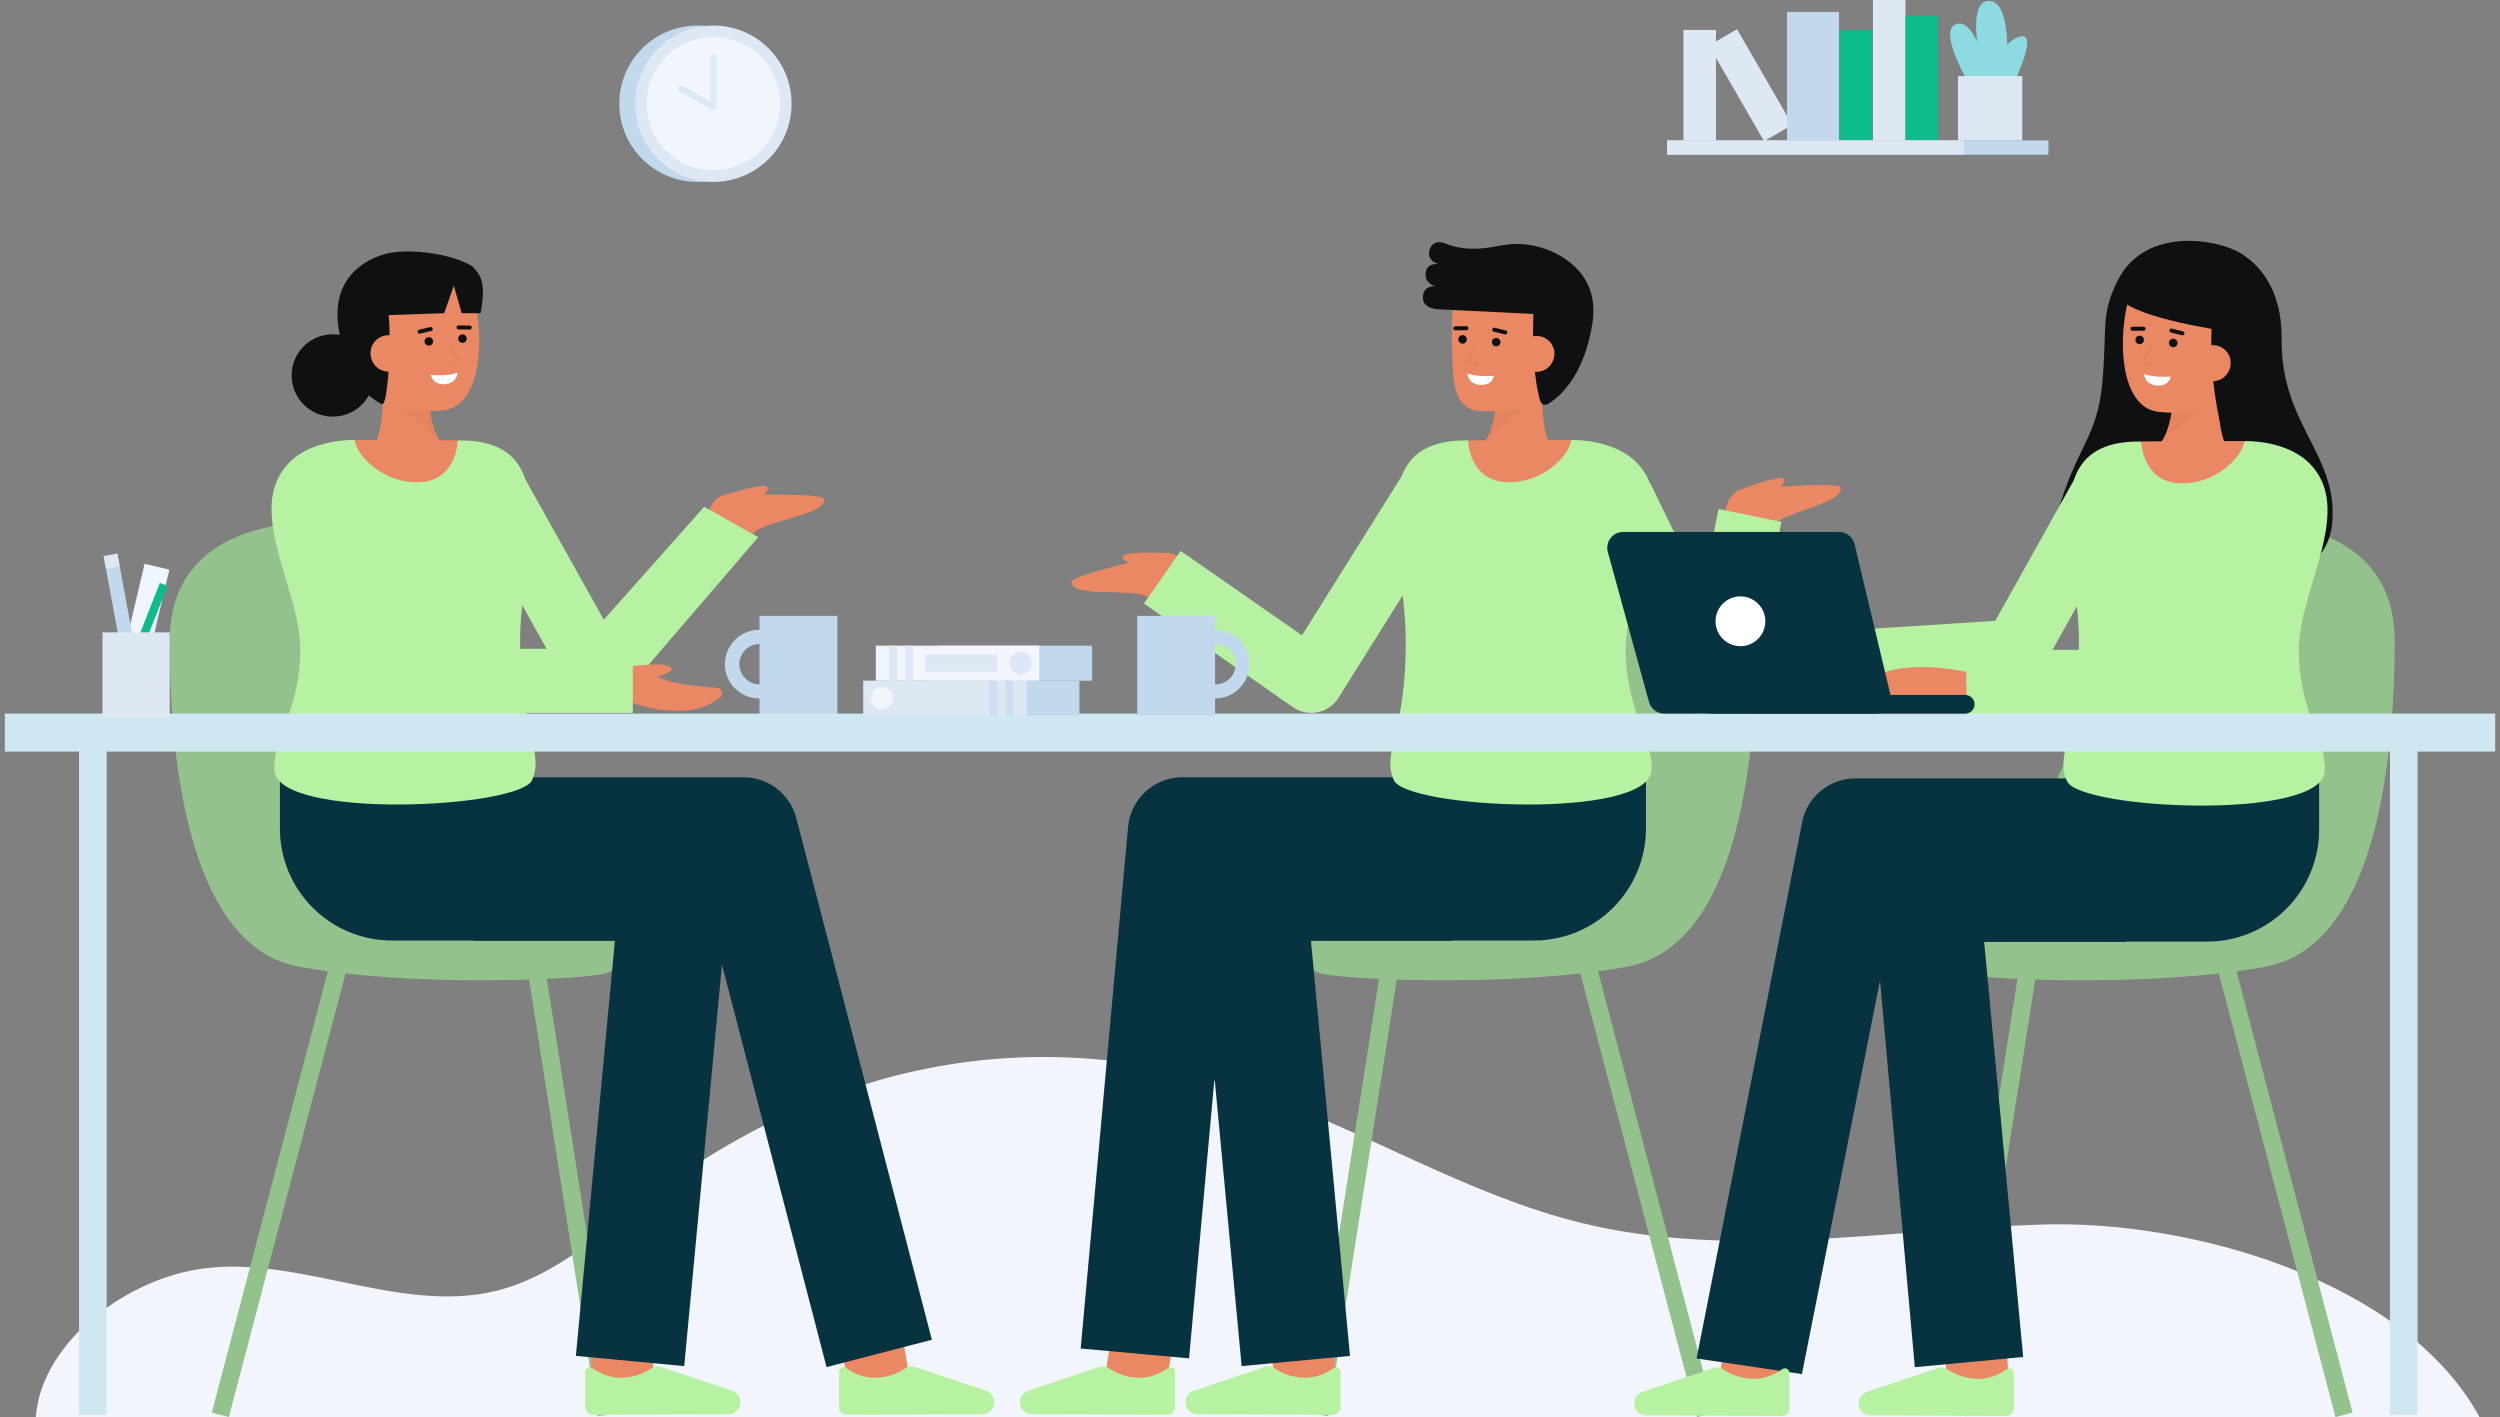 <svg width="404" height="229" viewBox="0 0 404 229" fill="none" xmlns="http://www.w3.org/2000/svg">
<rect x="0" y="0" width="404" height="229" fill="#808080" stroke="none"/>
<g clip-path="url(#clip0_431_319)">
<path d="M122.74 112.875V115.601H135.32V99.522H122.74V101.779C122.007 101.773 121.28 101.911 120.601 102.187C119.921 102.463 119.304 102.87 118.783 103.386C118.262 103.902 117.849 104.516 117.567 105.192C117.285 105.869 117.14 106.594 117.14 107.327C117.14 108.06 117.285 108.786 117.567 109.462C117.849 110.139 118.262 110.753 118.783 111.269C119.304 111.785 119.921 112.192 120.601 112.468C121.28 112.744 122.007 112.882 122.74 112.875ZM119.48 107.325C119.481 106.897 119.565 106.474 119.729 106.079C119.893 105.684 120.133 105.325 120.436 105.023C120.739 104.72 121.098 104.481 121.493 104.317C121.888 104.154 122.312 104.07 122.74 104.07V110.582C122.312 110.582 121.888 110.498 121.493 110.334C121.097 110.171 120.738 109.931 120.435 109.628C120.133 109.326 119.893 108.967 119.729 108.572C119.565 108.176 119.48 107.753 119.48 107.325Z" fill="#C1D8ED"/>
<path d="M400.685 229H5.788C6.621 217.858 18.226 208.406 29.601 205.602C46.24 201.506 63.848 212.77 80.45 208.534C89.882 206.131 97.307 199.125 105.109 193.309C134.546 171.362 167.505 164.876 202.341 176.491C220.548 182.56 237.139 193.175 255.79 197.686C279.909 203.523 305.13 198.684 329.933 197.885C354.086 197.108 388.696 206.952 400.685 229Z" fill="#F3F5FD"/>
<path d="M257.653 154.724L254.895 155.45L274.238 228.999L276.996 228.273L257.653 154.724Z" fill="#94C28D"/>
<path d="M223.37 154.865L211.836 228.414L214.653 228.856L226.188 155.307L223.37 154.865Z" fill="#94C28D"/>
<path d="M260.241 84.536C260.241 84.536 283.8 83.048 283.8 103.631C283.8 124.214 280.33 152.981 262.969 156.205C245.608 159.429 219.962 158.456 214.008 157.447C206.693 156.207 203.504 139.237 213.248 138.102C240.898 134.877 227.507 86.768 260.241 84.536Z" fill="#94C28D"/>
<path d="M252.22 74.155C252.22 74.155 248.545 72.206 249.366 62.198L241.771 60.792C241.771 60.792 242.624 69.765 238.782 72.614L252.22 74.155Z" fill="#E98862"/>
<g opacity="0.15">
<path opacity="0.15" d="M240.338 70.736L246.646 65.91L241.691 65.858C241.548 67.554 241.089 69.209 240.338 70.736Z" fill="black"/>
</g>
<path d="M253.673 58.317C253.148 61.353 251.491 64.229 248.812 65.209C245.632 66.374 243.277 66.453 239.611 66.453C234.609 66.453 234.774 61.235 234.633 55.978C234.491 50.699 234.912 45.036 236.889 43.197C240.834 39.526 252.419 41.851 253.828 47.992C254.557 51.168 254.173 55.427 253.673 58.317Z" fill="#E98862"/>
<path d="M231.952 46.248C231.952 46.248 229.903 45.79 230.464 43.747C230.836 42.392 232.572 42.693 232.572 42.693C232.572 42.693 230.928 42.392 230.928 40.957C230.928 40.054 231.623 38.521 233.719 39.397C236.178 40.424 238.982 40.292 241.115 39.934C242.322 39.669 243.546 39.496 244.778 39.416H244.785C246.201 39.392 247.614 39.581 248.974 39.977C252.786 41.118 258.555 44.535 257.329 52.284C255.96 60.932 251.902 64.239 250.117 65.3C250.011 65.364 249.892 65.402 249.769 65.413C249.647 65.424 249.523 65.407 249.408 65.364C249.292 65.32 249.188 65.25 249.104 65.16C249.019 65.071 248.956 64.963 248.92 64.845C248.414 63.224 247.541 59.146 247.785 50.737C236.067 50.162 232.697 49.988 232.697 49.988C232.697 49.988 229.937 50.091 229.937 48.076C229.937 46.061 231.952 46.248 231.952 46.248Z" fill="#0F1011"/>
<path d="M241.781 55.978C242.162 55.978 242.47 55.67 242.47 55.289C242.47 54.909 242.162 54.601 241.781 54.601C241.401 54.601 241.093 54.909 241.093 55.289C241.093 55.67 241.401 55.978 241.781 55.978Z" fill="#0F1011"/>
<path d="M236.348 55.533C236.729 55.533 237.037 55.224 237.037 54.844C237.037 54.464 236.729 54.155 236.348 54.155C235.968 54.155 235.66 54.464 235.66 54.844C235.66 55.224 235.968 55.533 236.348 55.533Z" fill="#0F1011"/>
<path d="M235.157 53.377C235.073 53.374 234.994 53.34 234.935 53.28C234.877 53.22 234.844 53.139 234.843 53.056C234.843 52.972 234.875 52.891 234.933 52.831C234.99 52.77 235.069 52.734 235.153 52.73L236.978 52.708C237.063 52.709 237.144 52.743 237.205 52.802C237.265 52.861 237.301 52.942 237.305 53.027C237.305 53.069 237.297 53.112 237.282 53.151C237.266 53.191 237.243 53.227 237.213 53.257C237.183 53.287 237.148 53.312 237.109 53.328C237.07 53.345 237.028 53.354 236.985 53.354L235.161 53.377H235.157Z" fill="#0F1011"/>
<path d="M243.268 54.043C243.243 54.043 243.217 54.04 243.192 54.034L241.393 53.601C241.351 53.591 241.312 53.573 241.277 53.548C241.242 53.524 241.213 53.492 241.19 53.456C241.167 53.419 241.152 53.379 241.145 53.336C241.139 53.294 241.14 53.251 241.15 53.209C241.16 53.167 241.179 53.128 241.204 53.094C241.229 53.059 241.261 53.03 241.298 53.008C241.335 52.986 241.375 52.971 241.418 52.965C241.46 52.959 241.503 52.961 241.545 52.971L243.343 53.404C243.42 53.423 243.488 53.469 243.533 53.534C243.578 53.599 243.598 53.678 243.589 53.757C243.58 53.835 243.542 53.908 243.483 53.961C243.424 54.013 243.348 54.042 243.268 54.043Z" fill="#0F1011"/>
<path d="M245.365 56.975C245.313 57.74 245.565 58.495 246.065 59.077C246.566 59.658 247.275 60.019 248.04 60.081C248.805 60.144 249.563 59.903 250.152 59.41C250.74 58.918 251.111 58.214 251.184 57.45C251.222 57.067 251.183 56.679 251.068 56.312C250.953 55.944 250.766 55.603 250.517 55.309C250.267 55.015 249.961 54.775 249.617 54.601C249.273 54.428 248.897 54.326 248.513 54.301C246.432 54.236 245.496 55.367 245.365 56.975Z" fill="#E98862"/>
<g opacity="0.15">
<path opacity="0.15" d="M238.724 59.109C238.781 59.109 238.836 59.089 238.879 59.052C238.923 59.015 238.951 58.963 238.96 58.907C238.968 58.851 238.956 58.793 238.926 58.745C238.895 58.697 238.849 58.661 238.794 58.645L237.393 58.214L238.373 56.033C238.398 55.975 238.399 55.911 238.377 55.852C238.354 55.794 238.31 55.747 238.253 55.721C238.196 55.696 238.131 55.694 238.072 55.715C238.014 55.737 237.966 55.781 237.94 55.838L236.85 58.265C236.836 58.296 236.829 58.329 236.829 58.363C236.829 58.396 236.836 58.43 236.85 58.461C236.864 58.491 236.884 58.519 236.909 58.541C236.935 58.563 236.964 58.58 236.997 58.59L238.654 59.099C238.677 59.106 238.701 59.109 238.724 59.109Z" fill="black"/>
</g>
<path d="M241.463 60.714C241.463 60.714 238.921 60.982 237.138 60.359C237.138 60.359 237.152 62.033 239.164 62.198C241.175 62.363 241.463 60.714 241.463 60.714Z" fill="white"/>
<path d="M215.207 214.399L205.255 215.166L206.151 226.792L216.103 226.025L215.207 214.399Z" fill="#E98862"/>
<path d="M193.503 228.548C193.235 228.547 192.969 228.491 192.724 228.382C192.478 228.274 192.258 228.116 192.076 227.919C191.894 227.721 191.755 227.488 191.667 227.235C191.579 226.981 191.545 226.712 191.566 226.444C191.595 226.073 191.729 225.718 191.953 225.421C192.177 225.124 192.481 224.897 192.83 224.767L204.447 220.876C204.672 220.802 204.911 220.777 205.146 220.803C205.382 220.829 205.609 220.906 205.813 221.028C207.41 222.136 209.32 222.703 211.263 222.644C212.776 222.537 214.229 222.006 215.456 221.113C215.563 221.024 215.694 220.968 215.832 220.951C215.971 220.934 216.111 220.957 216.237 221.017C216.363 221.077 216.469 221.171 216.544 221.289C216.618 221.407 216.657 221.544 216.657 221.683V227.364C216.657 227.532 216.624 227.698 216.559 227.852C216.495 228.007 216.401 228.148 216.282 228.266C216.163 228.384 216.022 228.478 215.867 228.542C215.712 228.605 215.546 228.638 215.379 228.637L193.503 228.548Z" fill="#B7F2A2"/>
<path d="M179.971 213.955L178.016 225.581L187.859 227.237L189.814 215.611L179.971 213.955Z" fill="#E98862"/>
<path d="M239.08 125.64V125.609H191.053C188.858 125.609 186.742 126.43 185.122 127.91C183.501 129.39 182.493 131.423 182.295 133.609L174.639 217.919L192.154 219.51L196.269 174.188L200.649 220.761L218.158 219.114L211.851 152.04H234.76V151.989H247.883C250.261 151.989 252.615 151.52 254.811 150.611C257.007 149.701 259.003 148.367 260.684 146.686C262.365 145.005 263.699 143.01 264.608 140.813C265.518 138.617 265.986 136.263 265.986 133.885V125.64H239.08Z" fill="#073341"/>
<path d="M166.742 228.548C166.473 228.547 166.208 228.491 165.962 228.382C165.717 228.274 165.496 228.116 165.314 227.919C165.133 227.721 164.994 227.488 164.906 227.235C164.818 226.981 164.783 226.712 164.804 226.444C164.833 226.073 164.968 225.718 165.191 225.421C165.415 225.124 165.719 224.897 166.068 224.767L177.686 220.876C177.911 220.801 178.149 220.776 178.385 220.802C178.621 220.829 178.848 220.905 179.051 221.028C180.648 222.136 182.559 222.702 184.502 222.644C186.015 222.536 187.468 222.006 188.694 221.112C188.802 221.024 188.932 220.968 189.071 220.951C189.209 220.934 189.35 220.957 189.475 221.017C189.601 221.076 189.708 221.171 189.782 221.289C189.857 221.407 189.896 221.543 189.895 221.683V227.364C189.895 227.531 189.862 227.697 189.798 227.852C189.734 228.007 189.64 228.147 189.521 228.265C189.402 228.384 189.261 228.477 189.106 228.541C188.951 228.605 188.785 228.637 188.617 228.636L166.742 228.548Z" fill="#B7F2A2"/>
<path d="M278.609 84.6C278.609 84.6 278.343 78.896 282.434 78.953C285.015 78.988 297.192 77.7 297.44 78.802C298.052 81.529 286.923 82.86 286.06 85.484L278.609 84.6Z" fill="#E98862"/>
<path d="M281.003 79.221C281.003 79.221 286.564 77.038 287.976 77.287C289.227 77.507 286.774 79.667 286.774 79.667L281.003 79.221Z" fill="#E98862"/>
<path d="M192.844 93.756C192.844 93.756 191.327 88.252 187.455 89.573C185.013 90.408 173.036 92.959 173.143 94.084C173.407 96.866 184.4 94.68 186.034 96.907L192.844 93.756Z" fill="#E98862"/>
<path d="M188.899 89.385C188.899 89.385 182.936 89.034 181.67 89.709C180.549 90.307 183.551 91.599 183.551 91.599L188.899 89.385Z" fill="#E98862"/>
<path d="M277.721 82.259L275.065 95.306L266.652 78.036L266.608 78.058C266.121 76.788 265.37 75.636 264.404 74.679C262.237 72.512 258.482 71.105 253.909 71.1C253.567 73.766 237.373 73.776 237.25 71.162C236.632 71.171 236.152 71.186 235.852 71.195C230.523 71.425 227.789 73.63 226.508 76.955L210.399 102.667L190.779 89.021L184.861 97.529L208.945 114.279C209.521 114.679 210.172 114.959 210.859 115.1C211.546 115.242 212.255 115.242 212.942 115.102C213.63 114.961 214.281 114.682 214.857 114.283C215.434 113.883 215.923 113.37 216.295 112.776L226.675 96.21C226.935 98.539 227.145 100.835 227.169 103.004C227.35 118.437 223.186 121.346 225.24 126.061C227.231 130.638 266.363 132.539 266.886 124.488C267.219 119.364 262.703 114.891 262.703 104.905C262.703 102.27 263.346 99.439 264.151 96.567L272.437 113.577C272.911 114.551 273.678 115.352 274.63 115.867C275.583 116.383 276.673 116.587 277.748 116.45C278.823 116.314 279.827 115.844 280.621 115.107C281.415 114.37 281.958 113.403 282.173 112.341L287.877 84.326L277.721 82.259Z" fill="#B7F2A2"/>
<path d="M237.251 71.162C237.374 73.776 238.8 77.621 243.182 77.906C249.034 78.296 253.568 73.766 253.91 71.1H253.891C248.14 71.1 240.611 71.109 237.251 71.162Z" fill="#E98862"/>
<path d="M360.829 154.724L358.071 155.449L377.414 228.998L380.172 228.273L360.829 154.724Z" fill="#94C28D"/>
<path d="M326.546 154.866L315.011 228.414L317.829 228.856L329.363 155.307L326.546 154.866Z" fill="#94C28D"/>
<path d="M363.417 84.536C363.417 84.536 386.976 83.048 386.976 103.631C386.976 124.214 383.506 152.981 366.145 156.205C348.784 159.429 323.139 158.456 317.185 157.447C309.869 156.207 306.68 139.237 316.424 138.102C344.074 134.877 330.683 86.768 363.417 84.536Z" fill="#94C28D"/>
<path d="M368.714 54.844C368.787 47.777 365.994 43.397 362.206 40.992C358.47 38.62 346.751 36.555 342.309 45.168C339.409 50.788 340.554 52.797 339.733 61.8C338.912 70.802 335.756 71.746 332.556 82.657C330.046 91.216 344.106 95.76 356.279 95.367C368.452 94.975 376.171 92.278 376.877 84.536C377.892 73.424 368.571 68.694 368.714 54.844Z" fill="#0F1011"/>
<path d="M361.46 74.386C361.46 74.386 357.803 72.403 358.715 62.403L351.135 60.926C351.135 60.926 351.906 69.906 348.038 72.719L361.46 74.386Z" fill="#E98862"/>
<g opacity="0.15">
<path opacity="0.15" d="M349.611 70.856L355.964 66.088L351.01 65.993C350.85 67.687 350.376 69.336 349.611 70.856Z" fill="black"/>
</g>
<path d="M363.059 58.558C362.505 61.59 360.822 64.45 358.135 65.406C355.205 66.538 352.042 66.936 348.923 66.565C340.617 65.807 342.435 46.921 346.415 43.285C350.395 39.65 361.957 42.081 363.309 48.235C364.008 51.42 363.585 55.674 363.059 58.558Z" fill="#E98862"/>
<path d="M351.196 56.112C351.576 56.112 351.885 55.804 351.885 55.423C351.885 55.043 351.576 54.735 351.196 54.735C350.816 54.735 350.507 55.043 350.507 55.423C350.507 55.804 350.816 56.112 351.196 56.112Z" fill="#0F1011"/>
<path d="M345.766 55.617C346.147 55.617 346.455 55.309 346.455 54.928C346.455 54.548 346.147 54.239 345.766 54.239C345.386 54.239 345.078 54.548 345.078 54.928C345.078 55.309 345.386 55.617 345.766 55.617Z" fill="#0F1011"/>
<path d="M344.59 53.449C344.506 53.446 344.427 53.411 344.369 53.35C344.311 53.29 344.279 53.21 344.279 53.126C344.279 53.042 344.311 52.962 344.369 52.901C344.427 52.841 344.506 52.806 344.59 52.803L346.415 52.796C346.498 52.8 346.578 52.835 346.636 52.895C346.694 52.956 346.726 53.036 346.726 53.12C346.726 53.203 346.694 53.284 346.636 53.344C346.578 53.405 346.498 53.44 346.415 53.443L344.59 53.449Z" fill="#0F1011"/>
<path d="M352.696 54.19C352.67 54.189 352.643 54.186 352.618 54.179L350.823 53.73C350.74 53.709 350.668 53.656 350.624 53.583C350.58 53.509 350.566 53.421 350.587 53.337C350.608 53.254 350.661 53.182 350.735 53.138C350.809 53.094 350.897 53.081 350.98 53.102L352.775 53.552C352.852 53.571 352.919 53.617 352.964 53.682C353.009 53.748 353.028 53.827 353.018 53.905C353.009 53.984 352.971 54.056 352.911 54.108C352.852 54.161 352.776 54.19 352.696 54.19Z" fill="#0F1011"/>
<path d="M350.828 60.844C350.828 60.844 348.283 61.089 346.507 60.45C346.507 60.45 346.507 62.125 348.516 62.308C350.525 62.491 350.828 60.844 350.828 60.844Z" fill="white"/>
<path d="M357.538 50.642C356.968 57.754 357.68 64.911 359.64 71.772C359.64 71.772 365.534 61.838 366.516 53.526C367.435 45.734 361.728 41.077 357.854 40.173C343.128 36.738 342.106 47.479 342.106 47.479C343.056 51.143 359.133 53.416 359.133 53.416" fill="#0F1011"/>
<path d="M354.646 58.423C354.576 59.195 354.815 59.962 355.31 60.557C355.806 61.152 356.517 61.526 357.288 61.596C358.06 61.667 358.827 61.428 359.422 60.932C360.017 60.437 360.391 59.725 360.461 58.954C360.503 58.571 360.467 58.184 360.355 57.815C360.244 57.446 360.06 57.103 359.813 56.807C359.567 56.511 359.263 56.268 358.92 56.092C358.578 55.915 358.203 55.81 357.819 55.781C355.739 55.694 354.792 56.818 354.646 58.423Z" fill="#E98862"/>
<g opacity="0.15">
<path opacity="0.15" d="M348.106 59.215C348.162 59.215 348.217 59.194 348.26 59.158C348.303 59.121 348.331 59.07 348.34 59.014C348.349 58.958 348.337 58.901 348.307 58.852C348.278 58.804 348.232 58.768 348.178 58.751L346.781 58.308L347.779 56.135C347.803 56.078 347.804 56.014 347.782 55.956C347.76 55.898 347.716 55.852 347.66 55.826C347.604 55.8 347.539 55.797 347.481 55.818C347.423 55.838 347.375 55.881 347.347 55.936L346.235 58.354C346.221 58.384 346.214 58.417 346.213 58.451C346.213 58.485 346.22 58.518 346.233 58.549C346.247 58.58 346.266 58.607 346.291 58.63C346.316 58.652 346.346 58.669 346.378 58.68L348.031 59.203C348.055 59.211 348.08 59.215 348.106 59.215Z" fill="black"/>
</g>
<path d="M295.381 102.822C295.381 102.822 283.598 100.025 278.588 104.967C278.46 105.093 278.374 105.254 278.34 105.43C278.306 105.606 278.326 105.788 278.397 105.953C278.467 106.117 278.586 106.256 278.738 106.352C278.889 106.448 279.066 106.497 279.245 106.491C282.057 106.39 285.887 106.617 288.212 107.664C287.399 108.044 286.571 108.531 286.756 108.852C287.271 109.744 295.386 109.303 295.386 109.303L295.381 102.822Z" fill="#E98862"/>
<path d="M323.993 214.575L314.041 215.343L314.938 226.969L324.89 226.201L323.993 214.575Z" fill="#E98862"/>
<path d="M302.291 228.724C302.034 228.723 301.781 228.672 301.544 228.572C301.308 228.473 301.093 228.329 300.913 228.147C300.733 227.964 300.59 227.749 300.493 227.511C300.396 227.274 300.346 227.02 300.347 226.764C300.347 226.716 300.347 226.669 300.353 226.621C300.382 226.25 300.517 225.895 300.741 225.598C300.964 225.301 301.268 225.074 301.617 224.944L313.235 221.052C313.46 220.978 313.698 220.953 313.934 220.979C314.17 221.005 314.397 221.082 314.6 221.204C316.197 222.313 318.108 222.879 320.051 222.821C321.564 222.713 323.017 222.182 324.243 221.289C324.351 221.2 324.482 221.145 324.62 221.128C324.758 221.111 324.898 221.134 325.024 221.193C325.15 221.253 325.257 221.347 325.331 221.465C325.405 221.583 325.445 221.72 325.445 221.859V227.54C325.445 227.877 325.31 228.201 325.072 228.44C324.833 228.679 324.509 228.813 324.172 228.813H324.166L302.291 228.724Z" fill="#B7F2A2"/>
<path d="M279.252 214.131L277.297 225.757L287.14 227.412L289.096 215.787L279.252 214.131Z" fill="#E98862"/>
<path d="M274.167 219.53L291.33 132.365C291.82 130.482 292.921 128.813 294.46 127.623C296 126.432 297.891 125.785 299.838 125.785H347.867V125.816H374.774V134.061C374.774 136.439 374.305 138.793 373.396 140.989C372.486 143.186 371.153 145.181 369.472 146.862C367.791 148.543 365.795 149.877 363.599 150.787C361.402 151.697 359.048 152.165 356.671 152.165H343.548V152.217H320.638L326.946 219.289L309.437 220.936L303.812 158.454L291.188 222.053L274.167 219.53Z" fill="#073341"/>
<path d="M317.74 115.381H335.005C333.986 120.865 332.692 123.169 334.028 126.236C336.019 130.813 375.151 132.714 375.674 124.663C376.007 119.539 371.492 115.061 371.492 105.08C371.492 95.098 380.679 82.341 373.193 74.855C371.026 72.688 367.271 71.281 362.698 71.276C362.356 73.942 346.162 73.952 346.039 71.338C345.421 71.347 344.941 71.361 344.641 71.371C339.061 71.611 336.326 74.016 335.126 77.606L322.435 100.322L294.544 102.118L295.164 111.128L317.741 110.569L317.74 115.381ZM335.957 103.179C335.964 103.815 335.962 104.422 335.957 105.017H331.686L335.631 97.954C335.809 99.742 335.939 101.499 335.958 103.179H335.957Z" fill="#B7F2A2"/>
<path d="M346.038 71.338C346.162 73.952 347.588 77.797 351.97 78.082C357.821 78.472 362.356 73.942 362.698 71.276H362.679C356.928 71.276 349.399 71.285 346.038 71.338Z" fill="#E98862"/>
<path d="M266.023 228.724C265.767 228.723 265.513 228.672 265.276 228.572C265.04 228.473 264.825 228.328 264.645 228.146C264.464 227.964 264.322 227.748 264.225 227.511C264.128 227.273 264.079 227.019 264.08 226.763C264.08 226.715 264.082 226.668 264.086 226.62C264.115 226.249 264.249 225.894 264.473 225.597C264.697 225.3 265.001 225.073 265.349 224.943L276.967 221.051C277.192 220.977 277.431 220.952 277.666 220.978C277.902 221.005 278.129 221.081 278.332 221.203C279.929 222.312 281.84 222.878 283.783 222.82C285.296 222.712 286.749 222.181 287.976 221.288C288.083 221.199 288.214 221.144 288.352 221.127C288.491 221.11 288.631 221.133 288.757 221.192C288.883 221.252 288.989 221.346 289.063 221.464C289.138 221.582 289.177 221.719 289.177 221.858V227.539C289.177 227.876 289.043 228.2 288.804 228.439C288.565 228.678 288.241 228.812 287.904 228.812H287.899L266.023 228.724Z" fill="#B7F2A2"/>
<path d="M317.743 108.581C317.743 108.581 305.96 105.784 300.95 110.726C300.822 110.852 300.736 111.013 300.702 111.189C300.668 111.365 300.687 111.547 300.758 111.711C300.829 111.876 300.948 112.015 301.099 112.111C301.251 112.207 301.427 112.255 301.606 112.249C304.419 112.148 308.249 112.376 310.574 113.422C309.76 113.803 308.933 114.289 309.118 114.611C309.632 115.502 317.748 115.062 317.748 115.062L317.743 108.581Z" fill="#E98862"/>
<path d="M280.707 4.726L276.153 7.356L285.077 22.812L289.631 20.182L280.707 4.726Z" fill="#DEE8F5"/>
<path d="M277.302 4.845H272.044V22.693H277.302V4.845Z" fill="#DEE8F5"/>
<path d="M307.931 0H302.672V22.693H307.931V0Z" fill="#DEE8F5"/>
<path d="M302.523 4.845H297.264V22.693H302.523V4.845Z" fill="#0CBC8B"/>
<path d="M313.191 2.551H307.932V22.693H313.191V2.551Z" fill="#0CBC8B"/>
<path d="M297.181 1.923H288.782V22.693H297.181V1.923Z" fill="#C1D8ED"/>
<path d="M321.615 16.762C321.615 16.762 321.59 7.885 326.049 6.031C330.508 4.177 323.832 16.762 323.832 16.762H321.615Z" fill="#8DDBE0"/>
<path d="M323.834 16.762C323.834 16.762 326.162 0.143 321.405 0.143C316.647 0.143 321.616 16.762 321.616 16.762" fill="#8DDBE0"/>
<path d="M322.407 17.494C322.407 17.494 320.173 2.683 316.192 3.871C312.211 5.06 320.842 17.961 320.842 17.961L322.407 17.494Z" fill="#8DDBE0"/>
<path d="M326.797 12.308H316.412V22.693H326.797V12.308Z" fill="#DEE8F5"/>
<path d="M331.028 22.693H269.414V25H331.028V22.693Z" fill="#C1D8ED"/>
<path d="M317.345 22.693H269.414V25H317.345V22.693Z" fill="#DEE8F5"/>
<path d="M53.569 154.725L34.223 228.273L36.981 228.998L56.327 155.45L53.569 154.725Z" fill="#94C28D"/>
<path d="M87.851 154.866L85.033 155.308L96.565 228.857L99.383 228.415L87.851 154.866Z" fill="#94C28D"/>
<path d="M50.979 84.536C50.979 84.536 27.42 83.048 27.42 103.631C27.42 124.214 30.892 152.981 48.251 156.205C65.61 159.429 91.257 158.456 97.212 157.447C104.527 156.207 107.716 139.237 97.972 138.102C70.32 134.877 83.713 86.768 50.979 84.536Z" fill="#94C28D"/>
<path d="M58.86 74.035C58.86 74.035 62.535 72.086 61.714 62.078L69.308 60.67C69.308 60.67 68.455 69.643 72.297 72.492L58.86 74.035Z" fill="#E98862"/>
<g opacity="0.15">
<path opacity="0.15" d="M70.741 70.616L64.432 65.79L69.387 65.739C69.53 67.435 69.99 69.089 70.741 70.616Z" fill="black"/>
</g>
<path d="M57.406 58.197C57.932 61.234 59.589 64.109 62.267 65.089C65.187 66.248 68.346 66.675 71.468 66.333C79.781 65.651 78.137 46.75 74.19 43.077C70.243 39.404 58.66 41.731 57.251 47.872C56.522 51.048 56.906 55.307 57.406 58.197Z" fill="#E98862"/>
<path d="M76.932 43.728C76.684 43.335 76.336 43.014 75.924 42.797C72.232 40.79 65.391 40.095 62.105 41.078C58.294 42.219 53.514 45.414 54.738 53.163C54.79 53.489 54.846 53.803 54.903 54.114C53.699 53.908 52.462 54.038 51.327 54.488C50.191 54.939 49.202 55.693 48.467 56.669C47.732 57.644 47.28 58.803 47.16 60.019C47.04 61.234 47.257 62.459 47.786 63.56C48.316 64.66 49.139 65.594 50.164 66.258C51.189 66.922 52.377 67.291 53.598 67.325C54.819 67.359 56.025 67.056 57.086 66.45C58.146 65.843 59.019 64.957 59.609 63.887C60.174 64.376 60.785 64.809 61.433 65.181C61.888 65.451 61.998 65.231 62.156 64.727C62.707 62.963 63.249 55.987 62.816 50.921L71.774 50.611L73.335 46.171L74.614 50.611H77.665C78.074 48.206 78.495 45.478 76.932 43.728Z" fill="#0F1011"/>
<path d="M69.297 55.858C69.678 55.858 69.986 55.55 69.986 55.17C69.986 54.789 69.678 54.481 69.297 54.481C68.917 54.481 68.609 54.789 68.609 55.17C68.609 55.55 68.917 55.858 69.297 55.858Z" fill="#0F1011"/>
<path d="M74.731 55.412C75.111 55.412 75.42 55.104 75.42 54.724C75.42 54.343 75.111 54.035 74.731 54.035C74.351 54.035 74.042 54.343 74.042 54.724C74.042 55.104 74.351 55.412 74.731 55.412Z" fill="#0F1011"/>
<path d="M75.924 53.256C76.008 53.253 76.087 53.218 76.146 53.158C76.204 53.098 76.237 53.018 76.237 52.934C76.238 52.851 76.206 52.77 76.148 52.709C76.091 52.649 76.011 52.613 75.928 52.609L74.104 52.586C74.019 52.587 73.937 52.621 73.876 52.681C73.815 52.74 73.779 52.821 73.776 52.906C73.776 52.948 73.783 52.99 73.799 53.03C73.815 53.069 73.838 53.105 73.868 53.136C73.898 53.166 73.933 53.19 73.972 53.207C74.011 53.224 74.053 53.233 74.096 53.233L75.92 53.256H75.924Z" fill="#0F1011"/>
<path d="M67.811 53.921C67.837 53.921 67.862 53.918 67.887 53.912L69.686 53.48C69.767 53.458 69.838 53.406 69.881 53.333C69.924 53.26 69.937 53.173 69.918 53.091C69.898 53.009 69.847 52.938 69.775 52.893C69.704 52.848 69.617 52.833 69.534 52.85L67.735 53.283C67.658 53.302 67.591 53.348 67.546 53.413C67.501 53.478 67.481 53.557 67.49 53.636C67.499 53.714 67.537 53.787 67.596 53.84C67.655 53.892 67.732 53.921 67.811 53.921Z" fill="#0F1011"/>
<path d="M65.715 56.855C65.751 57.24 65.712 57.628 65.597 57.998C65.482 58.367 65.296 58.711 65.047 59.007C64.799 59.304 64.494 59.548 64.15 59.726C63.807 59.904 63.431 60.012 63.046 60.044C62.66 60.075 62.272 60.03 61.904 59.91C61.536 59.79 61.196 59.598 60.903 59.346C60.609 59.093 60.369 58.785 60.196 58.439C60.023 58.093 59.921 57.716 59.895 57.33C59.857 56.947 59.897 56.559 60.011 56.192C60.126 55.824 60.314 55.483 60.563 55.189C60.812 54.895 61.118 54.655 61.462 54.482C61.806 54.309 62.182 54.206 62.566 54.181C64.647 54.115 65.583 55.248 65.715 56.855Z" fill="#E98862"/>
<g opacity="0.15">
<path opacity="0.15" d="M72.355 58.99C72.298 58.99 72.243 58.969 72.199 58.932C72.156 58.895 72.128 58.844 72.119 58.787C72.111 58.731 72.123 58.673 72.153 58.625C72.184 58.577 72.23 58.541 72.285 58.525L73.685 58.095L72.706 55.913C72.692 55.884 72.684 55.853 72.682 55.821C72.68 55.789 72.685 55.757 72.696 55.727C72.707 55.697 72.724 55.67 72.745 55.647C72.767 55.623 72.793 55.605 72.822 55.592C72.851 55.579 72.883 55.572 72.915 55.571C72.946 55.57 72.978 55.576 73.007 55.588C73.037 55.6 73.064 55.617 73.087 55.64C73.109 55.662 73.127 55.689 73.139 55.718L74.23 58.145C74.243 58.176 74.251 58.21 74.251 58.243C74.25 58.277 74.243 58.31 74.229 58.341C74.215 58.372 74.195 58.399 74.17 58.421C74.144 58.444 74.115 58.46 74.082 58.47L72.424 58.979C72.402 58.986 72.378 58.99 72.355 58.99Z" fill="black"/>
</g>
<path d="M69.616 60.593C69.616 60.593 72.158 60.861 73.942 60.239C73.942 60.239 73.928 61.913 71.916 62.078C69.904 62.243 69.616 60.593 69.616 60.593Z" fill="white"/>
<path d="M96.016 214.401L95.119 226.027L105.071 226.795L105.968 215.169L96.016 214.401Z" fill="#E98862"/>
<path d="M117.717 228.548C117.985 228.547 118.25 228.491 118.496 228.382C118.741 228.274 118.962 228.116 119.144 227.919C119.326 227.721 119.465 227.488 119.553 227.235C119.64 226.981 119.675 226.712 119.654 226.444C119.625 226.073 119.491 225.718 119.267 225.421C119.043 225.124 118.739 224.897 118.391 224.767L106.773 220.876C106.548 220.802 106.309 220.777 106.073 220.803C105.838 220.829 105.611 220.906 105.408 221.028C103.81 222.136 101.9 222.703 99.957 222.644C98.443 222.537 96.991 222.006 95.764 221.113C95.657 221.024 95.526 220.968 95.388 220.951C95.249 220.935 95.109 220.957 94.983 221.017C94.857 221.077 94.751 221.171 94.676 221.289C94.602 221.407 94.562 221.544 94.563 221.683V227.364C94.563 227.532 94.596 227.698 94.66 227.852C94.725 228.007 94.819 228.148 94.938 228.266C95.056 228.384 95.197 228.478 95.352 228.542C95.507 228.605 95.673 228.638 95.841 228.637L117.717 228.548Z" fill="#B7F2A2"/>
<path d="M145.507 213.957L135.664 215.612L137.619 227.238L147.463 225.583L145.507 213.957Z" fill="#E98862"/>
<path d="M150.593 216.503L128.678 132.19C128.188 130.306 127.087 128.638 125.547 127.447C124.008 126.256 122.116 125.609 120.17 125.609H72.141V125.64H45.234V133.885C45.234 138.687 47.141 143.291 50.536 146.686C53.931 150.081 58.536 151.989 63.337 151.989H76.46V152.04H99.37L93.061 219.114L110.571 220.761L116.67 155.901L133.572 220.924L150.593 216.503Z" fill="#073341"/>
<path d="M158.738 228.548C159.006 228.547 159.271 228.491 159.517 228.382C159.762 228.274 159.983 228.116 160.165 227.919C160.347 227.721 160.486 227.488 160.573 227.235C160.661 226.981 160.696 226.712 160.675 226.444C160.646 226.073 160.512 225.718 160.288 225.421C160.064 225.124 159.76 224.897 159.411 224.767L147.795 220.876C147.57 220.802 147.331 220.777 147.096 220.803C146.86 220.829 146.633 220.906 146.429 221.028C144.832 222.136 142.922 222.703 140.979 222.644C139.466 222.537 138.013 222.006 136.786 221.113C136.679 221.024 136.548 220.968 136.41 220.951C136.271 220.934 136.131 220.957 136.005 221.017C135.879 221.077 135.773 221.171 135.698 221.289C135.624 221.407 135.585 221.544 135.585 221.683V227.364C135.585 227.532 135.618 227.698 135.683 227.852C135.747 228.007 135.841 228.148 135.96 228.266C136.079 228.384 136.22 228.478 136.375 228.542C136.53 228.605 136.696 228.638 136.863 228.637L158.738 228.548Z" fill="#B7F2A2"/>
<path d="M114 85.343C114 85.343 114.072 79.634 118.152 79.931C120.727 80.118 132.959 79.551 133.141 80.665C133.591 83.422 122.403 84.096 121.387 86.665L114 85.343Z" fill="#E98862"/>
<path d="M116.706 80.114C116.706 80.114 122.385 78.263 123.781 78.593C125.017 78.887 122.441 80.898 122.441 80.898L116.706 80.114Z" fill="#E98862"/>
<path d="M96.604 114.217C95.682 114.216 94.777 113.97 93.982 113.503C93.187 113.037 92.53 112.367 92.08 111.562L74.914 80.835L83.961 75.782L97.572 100.148L113.798 81.892L122.532 86.803L100.477 112.48C99.991 113.027 99.394 113.464 98.727 113.763C98.059 114.063 97.336 114.217 96.604 114.217Z" fill="#B7F2A2"/>
<path d="M102.041 107.606C103.457 107.606 108.193 106.858 108.531 108.061C108.734 108.782 105.204 109.634 105.204 109.634" fill="#E98862"/>
<path d="M101.297 113.285C101.297 113.285 110.858 117.213 116.35 112.732C116.49 112.618 116.592 112.464 116.643 112.291C116.694 112.118 116.691 111.934 116.636 111.762C116.58 111.59 116.474 111.439 116.332 111.328C116.189 111.218 116.016 111.153 115.836 111.142C112.133 110.924 104.524 110.178 105.415 107.736H99.443" fill="#E98862"/>
<path d="M102.268 104.841H84.052C84.046 104.247 84.043 103.639 84.052 103.003C84.204 89.822 91.134 71.875 75.368 71.195C75.069 71.186 74.588 71.171 73.971 71.162C73.847 73.776 57.653 73.766 57.311 71.1C52.739 71.105 48.983 72.512 46.816 74.679C39.33 82.165 48.518 94.922 48.518 104.904C48.518 114.885 44.002 119.363 44.335 124.487C44.858 132.538 83.99 130.637 85.982 126.06C87.317 122.993 86.023 120.689 85.004 115.205H102.269L102.268 104.841Z" fill="#B7F2A2"/>
<path d="M73.969 71.162C73.846 73.776 72.42 77.621 68.037 77.906C62.186 78.296 57.652 73.766 57.31 71.1H57.329C63.08 71.1 70.609 71.109 73.969 71.162Z" fill="#E98862"/>
<path d="M17.231 119.812H12.768V228.637H17.231V119.812Z" fill="#CFE7F1"/>
<path d="M390.681 119.812H386.218V228.637H390.681V119.812Z" fill="#CFE7F1"/>
<path d="M403.218 115.318H0.782V121.455H403.218V115.318Z" fill="#CFE7F1"/>
<path d="M27.369 92.057L23.368 91.111L18.352 112.328L22.353 113.274L27.369 92.057Z" fill="#F0F6FF"/>
<path d="M18.968 89.464L16.747 89.874L20.182 108.496L22.403 108.086L18.968 89.464Z" fill="#C1D8ED"/>
<path d="M18.966 89.458L16.747 89.88L17.138 91.934L19.357 91.512L18.966 89.458Z" fill="#DEE8F5"/>
<path d="M25.843 94.198L18.645 112.47L19.878 112.956L27.076 94.684L25.843 94.198Z" fill="#0CBC8B"/>
<path d="M27.42 102.192H16.569V116.06H27.42V102.192Z" fill="#DEE8F5"/>
<path d="M174.441 109.99H149.457V115.647H174.441V109.99Z" fill="#C1D8ED"/>
<path d="M165.915 109.99H139.495V115.647H165.915V109.99Z" fill="#DEE8F5"/>
<path opacity="0.62" d="M163.758 109.99H162.476V115.647H163.758V109.99Z" fill="#C1D8ED"/>
<path opacity="0.62" d="M161.193 109.99H159.911V115.647H161.193V109.99Z" fill="#C1D8ED"/>
<path d="M142.524 114.643C143.531 114.643 144.348 113.826 144.348 112.818C144.348 111.811 143.531 110.994 142.524 110.994C141.516 110.994 140.7 111.811 140.7 112.818C140.7 113.826 141.516 114.643 142.524 114.643Z" fill="#F3F5FD"/>
<path d="M151.494 109.996H176.478V104.339H151.494V109.996Z" fill="#C1D8ED"/>
<path d="M141.532 109.996H167.953V104.339H141.532V109.996Z" fill="#F3F5FD"/>
<path d="M143.689 109.996H144.972V104.339H143.689V109.996Z" fill="#DEE8F5"/>
<path d="M146.254 109.996H147.536V104.339H146.254V109.996Z" fill="#DEE8F5"/>
<path d="M164.924 108.992C165.931 108.992 166.748 108.175 166.748 107.167C166.748 106.16 165.931 105.343 164.924 105.343C163.916 105.343 163.099 106.16 163.099 107.167C163.099 108.175 163.916 108.992 164.924 108.992Z" fill="#DEE8F5"/>
<path d="M161.176 105.781H149.513V108.554H161.176V105.781Z" fill="#DEE8F5"/>
<path d="M299.698 87.932L305.469 112.16C305.626 112.821 305.514 113.518 305.157 114.098C304.801 114.677 304.229 115.091 303.567 115.249C303.374 115.296 303.175 115.319 302.975 115.319H268.948C268.386 115.319 267.84 115.134 267.393 114.793C266.946 114.453 266.623 113.974 266.474 113.432L259.825 89.204C259.721 88.823 259.706 88.423 259.781 88.036C259.856 87.648 260.02 87.283 260.259 86.969C260.499 86.655 260.808 86.4 261.161 86.225C261.515 86.05 261.905 85.959 262.3 85.959H297.203C297.78 85.959 298.34 86.154 298.793 86.512C299.245 86.87 299.564 87.371 299.698 87.932Z" fill="#073341"/>
<path d="M317.581 115.318H276.458C276.058 115.318 275.675 115.159 275.392 114.876C275.109 114.593 274.951 114.21 274.951 113.81C274.951 113.41 275.109 113.027 275.392 112.744C275.675 112.461 276.058 112.302 276.458 112.302H317.581C317.981 112.302 318.365 112.461 318.648 112.744C318.93 113.027 319.089 113.41 319.089 113.81C319.089 114.21 318.93 114.593 318.648 114.876C318.365 115.159 317.981 115.318 317.581 115.318Z" fill="#073341"/>
<path d="M281.253 104.423C283.476 104.423 285.277 102.621 285.277 100.399C285.277 98.177 283.476 96.375 281.253 96.375C279.031 96.375 277.229 98.177 277.229 100.399C277.229 102.621 279.031 104.423 281.253 104.423Z" fill="white"/>
<path d="M201.909 107.325C201.909 105.853 201.323 104.443 200.283 103.403C199.242 102.363 197.831 101.779 196.359 101.779V99.522H183.778V115.601H196.359V112.875C197.088 112.875 197.81 112.731 198.483 112.453C199.157 112.174 199.769 111.765 200.284 111.249C200.799 110.734 201.208 110.122 201.487 109.449C201.766 108.775 201.91 108.054 201.909 107.325ZM196.359 110.584V104.072C196.793 104.062 197.225 104.138 197.63 104.297C198.034 104.456 198.402 104.694 198.713 104.998C199.024 105.301 199.271 105.663 199.439 106.064C199.608 106.464 199.695 106.894 199.695 107.328C199.695 107.762 199.608 108.192 199.439 108.593C199.271 108.993 199.024 109.355 198.713 109.659C198.402 109.962 198.034 110.2 197.63 110.359C197.225 110.518 196.793 110.594 196.359 110.584Z" fill="#C1D8ED"/>
<path d="M112.711 29.395C119.689 29.395 125.345 23.739 125.345 16.762C125.345 9.785 119.689 4.129 112.711 4.129C105.734 4.129 100.078 9.785 100.078 16.762C100.078 23.739 105.734 29.395 112.711 29.395Z" fill="#C1D8ED"/>
<path d="M115.286 29.395C122.263 29.395 127.919 23.739 127.919 16.762C127.919 9.785 122.263 4.129 115.286 4.129C108.309 4.129 102.653 9.785 102.653 16.762C102.653 23.739 108.309 29.395 115.286 29.395Z" fill="#DEE8F5"/>
<path d="M115.286 27.534C121.235 27.534 126.058 22.711 126.058 16.762C126.058 10.813 121.235 5.99 115.286 5.99C109.337 5.99 104.514 10.813 104.514 16.762C104.514 22.711 109.337 27.534 115.286 27.534Z" fill="#F3F5FD"/>
<path d="M115.287 17.757C115.198 17.756 115.111 17.734 115.034 17.691L109.837 14.769C109.778 14.736 109.726 14.691 109.684 14.638C109.642 14.585 109.612 14.524 109.593 14.459C109.556 14.328 109.573 14.187 109.64 14.068C109.707 13.949 109.818 13.861 109.95 13.824C110.081 13.787 110.222 13.804 110.341 13.871L114.771 16.361V9.282C114.776 9.148 114.832 9.021 114.928 8.928C115.024 8.835 115.153 8.783 115.286 8.783C115.42 8.783 115.549 8.835 115.645 8.928C115.741 9.021 115.797 9.148 115.801 9.282V17.241C115.801 17.378 115.747 17.509 115.651 17.605C115.554 17.702 115.423 17.756 115.287 17.757Z" fill="#DEE8F5"/>
</g>
<defs>
<clipPath id="clip0_431_319">
<rect width="402.436" height="229" fill="white" transform="translate(0.782)"/>
</clipPath>
</defs>
</svg>
